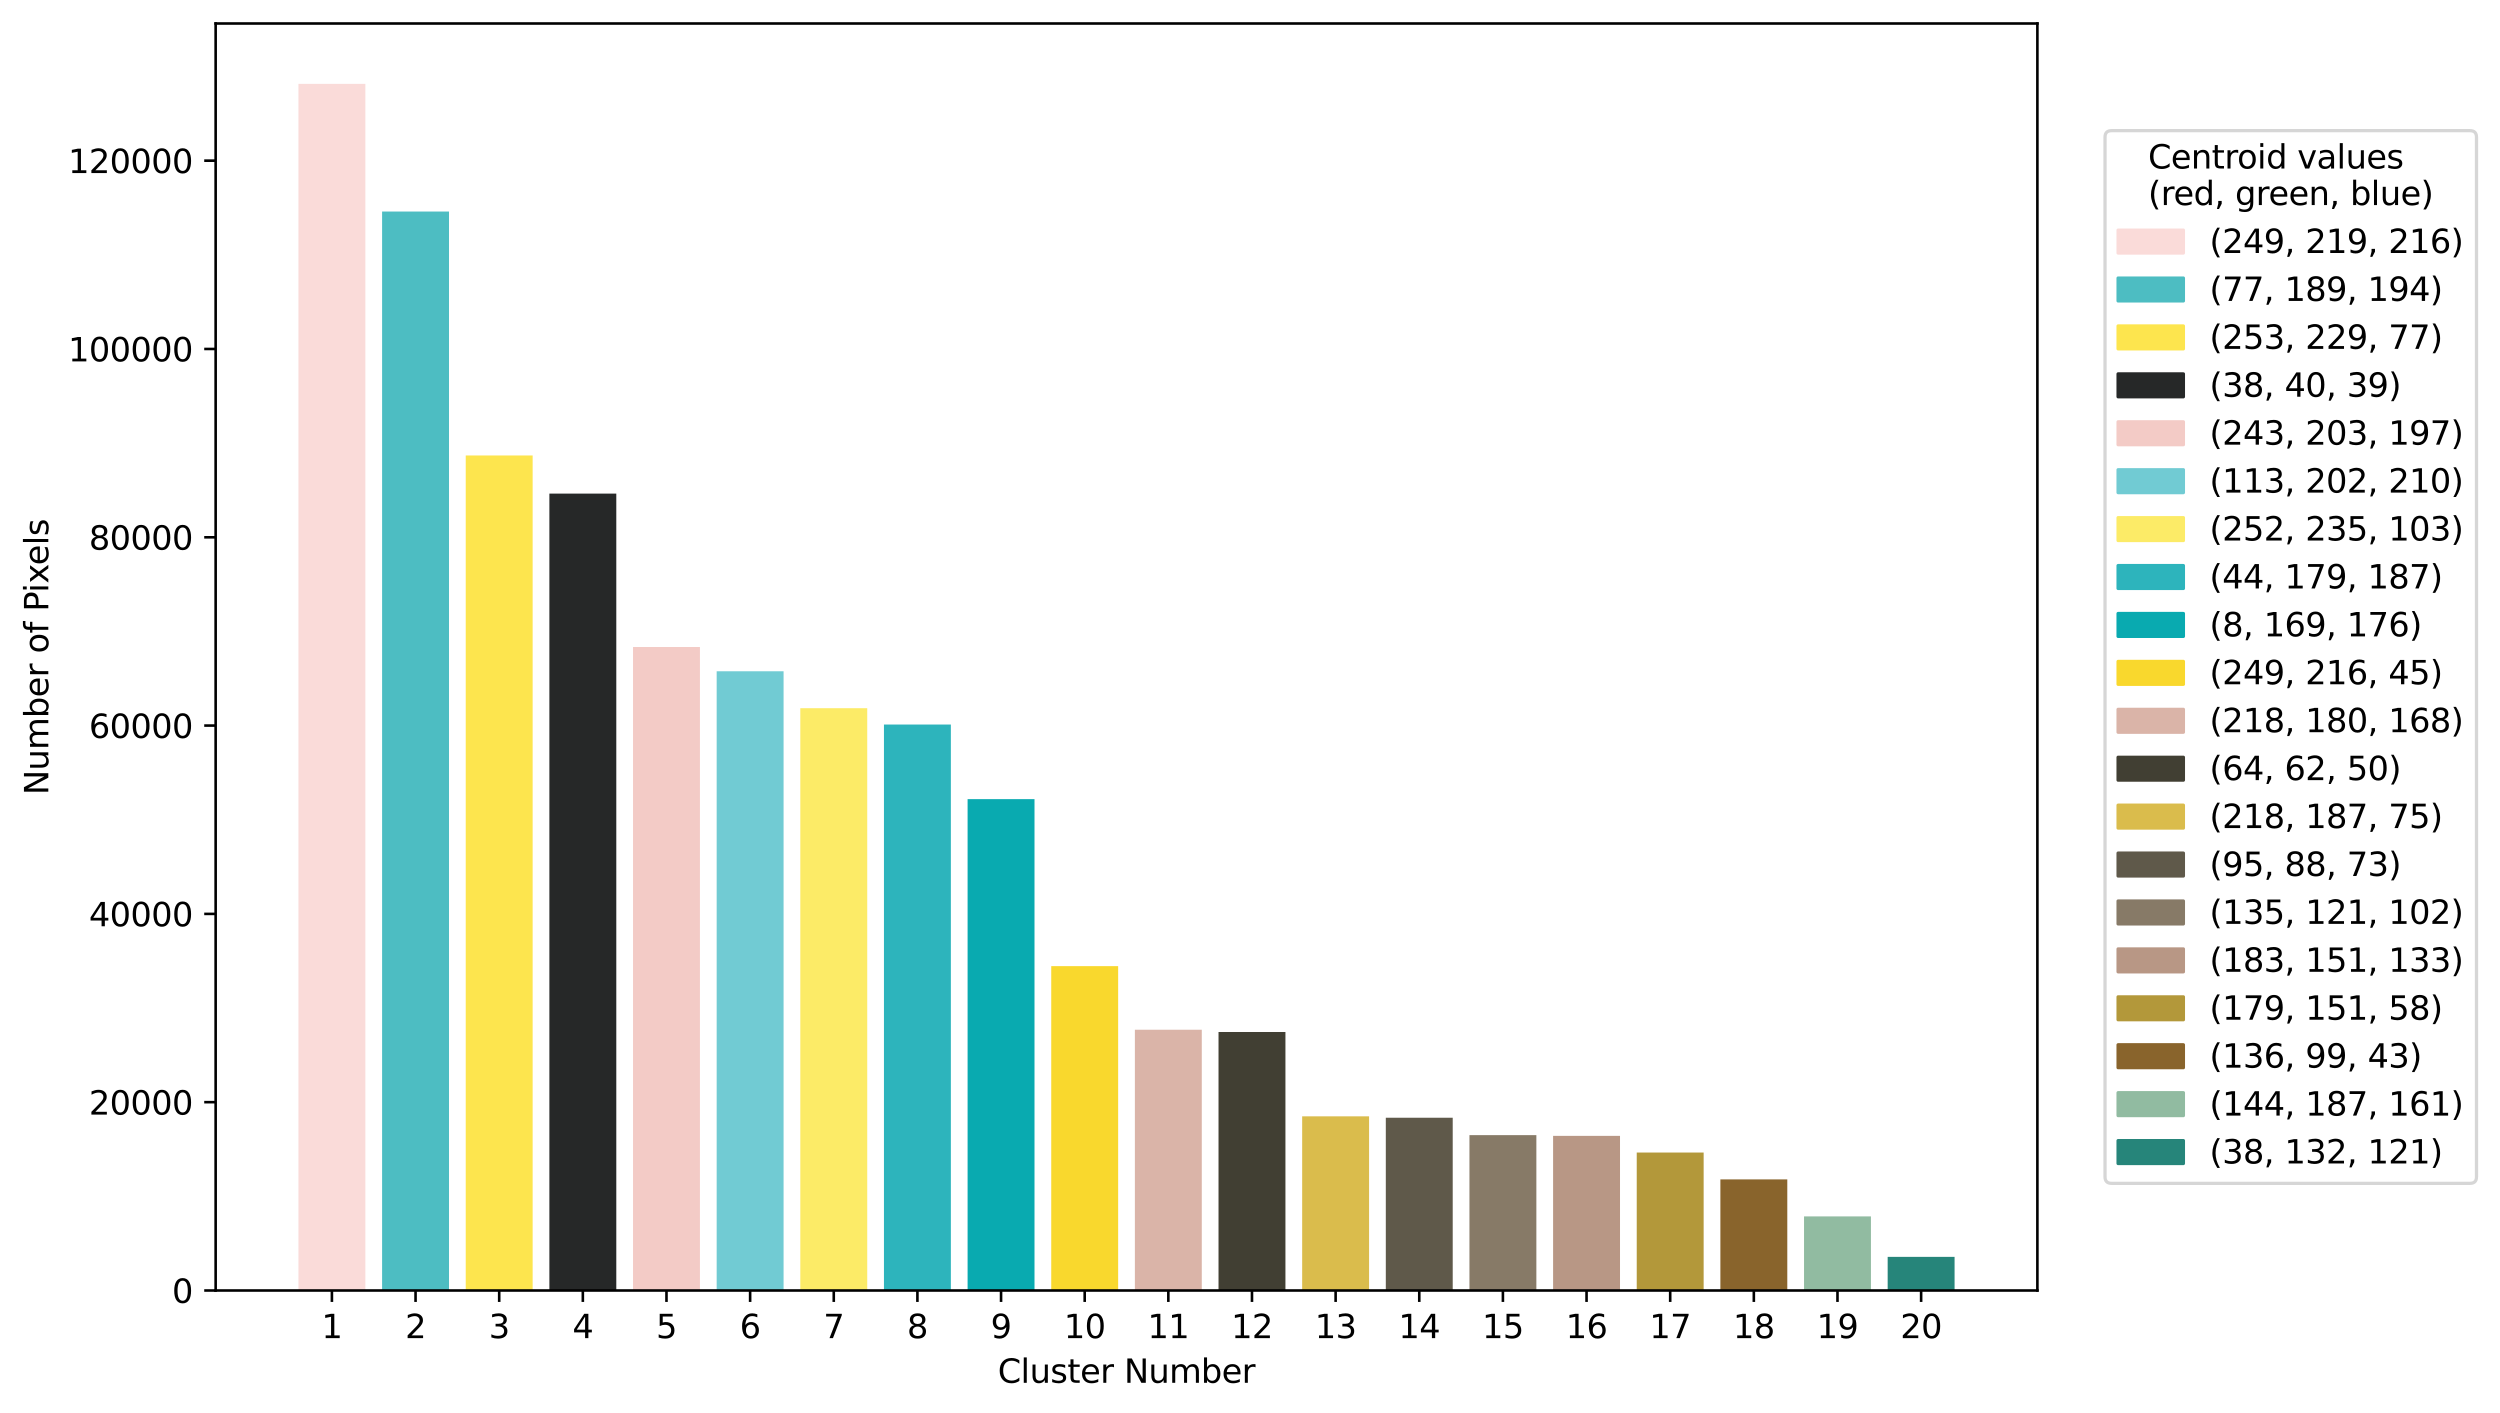 <?xml version="1.0" encoding="utf-8" standalone="no"?>
<!DOCTYPE svg PUBLIC "-//W3C//DTD SVG 1.1//EN"
  "http://www.w3.org/Graphics/SVG/1.1/DTD/svg11.dtd">
<svg xmlns:xlink="http://www.w3.org/1999/xlink" width="765.753pt" height="432.836pt" viewBox="0 0 765.753 432.836" xmlns="http://www.w3.org/2000/svg" version="1.1">
 <defs>
  <style type="text/css">*{stroke-linejoin: round; stroke-linecap: butt}</style>
 </defs>
 <g id="figure_1">
  <g id="patch_1">
   <path d="M 0 432.836 
L 765.753 432.836 
L 765.753 0 
L 0 0 
z
" style="fill: #ffffff"/>
  </g>
  <g id="axes_1">
   <g id="patch_2">
    <path d="M 66.053 395.28 
L 624.053 395.28 
L 624.053 7.2 
L 66.053 7.2 
z
" style="fill: #ffffff"/>
   </g>
   <g id="patch_3">
    <path d="M 91.417 395.28 
L 111.913 395.28 
L 111.913 25.68 
L 91.417 25.68 
z
" clip-path="url(#pa9522d115d)" style="fill: #fadbd9"/>
   </g>
   <g id="patch_4">
    <path d="M 117.037 395.28 
L 137.532 395.28 
L 137.532 64.803 
L 117.037 64.803 
z
" clip-path="url(#pa9522d115d)" style="fill: #4dbdc2"/>
   </g>
   <g id="patch_5">
    <path d="M 142.656 395.28 
L 163.152 395.28 
L 163.152 139.504 
L 142.656 139.504 
z
" clip-path="url(#pa9522d115d)" style="fill: #fde54e"/>
   </g>
   <g id="patch_6">
    <path d="M 168.276 395.28 
L 188.772 395.28 
L 188.772 151.199 
L 168.276 151.199 
z
" clip-path="url(#pa9522d115d)" style="fill: #262828"/>
   </g>
   <g id="patch_7">
    <path d="M 193.896 395.28 
L 214.392 395.28 
L 214.392 198.18 
L 193.896 198.18 
z
" clip-path="url(#pa9522d115d)" style="fill: #f3cbc6"/>
   </g>
   <g id="patch_8">
    <path d="M 219.516 395.28 
L 240.012 395.28 
L 240.012 205.618 
L 219.516 205.618 
z
" clip-path="url(#pa9522d115d)" style="fill: #71cbd3"/>
   </g>
   <g id="patch_9">
    <path d="M 245.136 395.28 
L 265.632 395.28 
L 265.632 216.917 
L 245.136 216.917 
z
" clip-path="url(#pa9522d115d)" style="fill: #fceb67"/>
   </g>
   <g id="patch_10">
    <path d="M 270.756 395.28 
L 291.251 395.28 
L 291.251 221.935 
L 270.756 221.935 
z
" clip-path="url(#pa9522d115d)" style="fill: #2db4bc"/>
   </g>
   <g id="patch_11">
    <path d="M 296.375 395.28 
L 316.871 395.28 
L 316.871 244.775 
L 296.375 244.775 
z
" clip-path="url(#pa9522d115d)" style="fill: #09aab0"/>
   </g>
   <g id="patch_12">
    <path d="M 321.995 395.28 
L 342.491 395.28 
L 342.491 295.927 
L 321.995 295.927 
z
" clip-path="url(#pa9522d115d)" style="fill: #f9d82d"/>
   </g>
   <g id="patch_13">
    <path d="M 347.615 395.28 
L 368.111 395.28 
L 368.111 315.408 
L 347.615 315.408 
z
" clip-path="url(#pa9522d115d)" style="fill: #dab4a8"/>
   </g>
   <g id="patch_14">
    <path d="M 373.235 395.28 
L 393.731 395.28 
L 393.731 316.111 
L 373.235 316.111 
z
" clip-path="url(#pa9522d115d)" style="fill: #413f33"/>
   </g>
   <g id="patch_15">
    <path d="M 398.855 395.28 
L 419.351 395.28 
L 419.351 341.925 
L 398.855 341.925 
z
" clip-path="url(#pa9522d115d)" style="fill: #dabc4c"/>
   </g>
   <g id="patch_16">
    <path d="M 424.475 395.28 
L 444.97 395.28 
L 444.97 342.355 
L 424.475 342.355 
z
" clip-path="url(#pa9522d115d)" style="fill: #5f594a"/>
   </g>
   <g id="patch_17">
    <path d="M 450.094 395.28 
L 470.59 395.28 
L 470.59 347.699 
L 450.094 347.699 
z
" clip-path="url(#pa9522d115d)" style="fill: #877a67"/>
   </g>
   <g id="patch_18">
    <path d="M 475.714 395.28 
L 496.21 395.28 
L 496.21 347.926 
L 475.714 347.926 
z
" clip-path="url(#pa9522d115d)" style="fill: #b89785"/>
   </g>
   <g id="patch_19">
    <path d="M 501.334 395.28 
L 521.83 395.28 
L 521.83 353.031 
L 501.334 353.031 
z
" clip-path="url(#pa9522d115d)" style="fill: #b3983a"/>
   </g>
   <g id="patch_20">
    <path d="M 526.954 395.28 
L 547.45 395.28 
L 547.45 361.247 
L 526.954 361.247 
z
" clip-path="url(#pa9522d115d)" style="fill: #89642c"/>
   </g>
   <g id="patch_21">
    <path d="M 552.574 395.28 
L 573.07 395.28 
L 573.07 372.59 
L 552.574 372.59 
z
" clip-path="url(#pa9522d115d)" style="fill: #91bba1"/>
   </g>
   <g id="patch_22">
    <path d="M 578.194 395.28 
L 598.689 395.28 
L 598.689 384.973 
L 578.194 384.973 
z
" clip-path="url(#pa9522d115d)" style="fill: #26857a"/>
   </g>
   <g id="matplotlib.axis_1">
    <g id="xtick_1">
     <g id="line2d_1">
      <defs>
       <path id="m5986a229f9" d="M 0 0 
L 0 3.5 
" style="stroke: #000000; stroke-width: 0.8"/>
      </defs>
      <g>
       <use xlink:href="#m5986a229f9" x="101.665" y="395.28" style="stroke: #000000; stroke-width: 0.8"/>
      </g>
     </g>
     <g id="text_1">
      <!-- 1 -->
      <g transform="translate(98.483 409.878) scale(0.1 -0.1)">
       <defs>
        <path id="DejaVuSans-31" d="M 794 531 
L 1825 531 
L 1825 4091 
L 703 3866 
L 703 4441 
L 1819 4666 
L 2450 4666 
L 2450 531 
L 3481 531 
L 3481 0 
L 794 0 
L 794 531 
z
" transform="scale(0.016)"/>
       </defs>
       <use xlink:href="#DejaVuSans-31"/>
      </g>
     </g>
    </g>
    <g id="xtick_2">
     <g id="line2d_2">
      <g>
       <use xlink:href="#m5986a229f9" x="127.285" y="395.28" style="stroke: #000000; stroke-width: 0.8"/>
      </g>
     </g>
     <g id="text_2">
      <!-- 2 -->
      <g transform="translate(124.103 409.878) scale(0.1 -0.1)">
       <defs>
        <path id="DejaVuSans-32" d="M 1228 531 
L 3431 531 
L 3431 0 
L 469 0 
L 469 531 
Q 828 903 1448 1529 
Q 2069 2156 2228 2338 
Q 2531 2678 2651 2914 
Q 2772 3150 2772 3378 
Q 2772 3750 2511 3984 
Q 2250 4219 1831 4219 
Q 1534 4219 1204 4116 
Q 875 4013 500 3803 
L 500 4441 
Q 881 4594 1212 4672 
Q 1544 4750 1819 4750 
Q 2544 4750 2975 4387 
Q 3406 4025 3406 3419 
Q 3406 3131 3298 2873 
Q 3191 2616 2906 2266 
Q 2828 2175 2409 1742 
Q 1991 1309 1228 531 
z
" transform="scale(0.016)"/>
       </defs>
       <use xlink:href="#DejaVuSans-32"/>
      </g>
     </g>
    </g>
    <g id="xtick_3">
     <g id="line2d_3">
      <g>
       <use xlink:href="#m5986a229f9" x="152.904" y="395.28" style="stroke: #000000; stroke-width: 0.8"/>
      </g>
     </g>
     <g id="text_3">
      <!-- 3 -->
      <g transform="translate(149.723 409.878) scale(0.1 -0.1)">
       <defs>
        <path id="DejaVuSans-33" d="M 2597 2516 
Q 3050 2419 3304 2112 
Q 3559 1806 3559 1356 
Q 3559 666 3084 287 
Q 2609 -91 1734 -91 
Q 1441 -91 1130 -33 
Q 819 25 488 141 
L 488 750 
Q 750 597 1062 519 
Q 1375 441 1716 441 
Q 2309 441 2620 675 
Q 2931 909 2931 1356 
Q 2931 1769 2642 2001 
Q 2353 2234 1838 2234 
L 1294 2234 
L 1294 2753 
L 1863 2753 
Q 2328 2753 2575 2939 
Q 2822 3125 2822 3475 
Q 2822 3834 2567 4026 
Q 2313 4219 1838 4219 
Q 1578 4219 1281 4162 
Q 984 4106 628 3988 
L 628 4550 
Q 988 4650 1302 4700 
Q 1616 4750 1894 4750 
Q 2613 4750 3031 4423 
Q 3450 4097 3450 3541 
Q 3450 3153 3228 2886 
Q 3006 2619 2597 2516 
z
" transform="scale(0.016)"/>
       </defs>
       <use xlink:href="#DejaVuSans-33"/>
      </g>
     </g>
    </g>
    <g id="xtick_4">
     <g id="line2d_4">
      <g>
       <use xlink:href="#m5986a229f9" x="178.524" y="395.28" style="stroke: #000000; stroke-width: 0.8"/>
      </g>
     </g>
     <g id="text_4">
      <!-- 4 -->
      <g transform="translate(175.343 409.878) scale(0.1 -0.1)">
       <defs>
        <path id="DejaVuSans-34" d="M 2419 4116 
L 825 1625 
L 2419 1625 
L 2419 4116 
z
M 2253 4666 
L 3047 4666 
L 3047 1625 
L 3713 1625 
L 3713 1100 
L 3047 1100 
L 3047 0 
L 2419 0 
L 2419 1100 
L 313 1100 
L 313 1709 
L 2253 4666 
z
" transform="scale(0.016)"/>
       </defs>
       <use xlink:href="#DejaVuSans-34"/>
      </g>
     </g>
    </g>
    <g id="xtick_5">
     <g id="line2d_5">
      <g>
       <use xlink:href="#m5986a229f9" x="204.144" y="395.28" style="stroke: #000000; stroke-width: 0.8"/>
      </g>
     </g>
     <g id="text_5">
      <!-- 5 -->
      <g transform="translate(200.963 409.878) scale(0.1 -0.1)">
       <defs>
        <path id="DejaVuSans-35" d="M 691 4666 
L 3169 4666 
L 3169 4134 
L 1269 4134 
L 1269 2991 
Q 1406 3038 1543 3061 
Q 1681 3084 1819 3084 
Q 2600 3084 3056 2656 
Q 3513 2228 3513 1497 
Q 3513 744 3044 326 
Q 2575 -91 1722 -91 
Q 1428 -91 1123 -41 
Q 819 9 494 109 
L 494 744 
Q 775 591 1075 516 
Q 1375 441 1709 441 
Q 2250 441 2565 725 
Q 2881 1009 2881 1497 
Q 2881 1984 2565 2268 
Q 2250 2553 1709 2553 
Q 1456 2553 1204 2497 
Q 953 2441 691 2322 
L 691 4666 
z
" transform="scale(0.016)"/>
       </defs>
       <use xlink:href="#DejaVuSans-35"/>
      </g>
     </g>
    </g>
    <g id="xtick_6">
     <g id="line2d_6">
      <g>
       <use xlink:href="#m5986a229f9" x="229.764" y="395.28" style="stroke: #000000; stroke-width: 0.8"/>
      </g>
     </g>
     <g id="text_6">
      <!-- 6 -->
      <g transform="translate(226.583 409.878) scale(0.1 -0.1)">
       <defs>
        <path id="DejaVuSans-36" d="M 2113 2584 
Q 1688 2584 1439 2293 
Q 1191 2003 1191 1497 
Q 1191 994 1439 701 
Q 1688 409 2113 409 
Q 2538 409 2786 701 
Q 3034 994 3034 1497 
Q 3034 2003 2786 2293 
Q 2538 2584 2113 2584 
z
M 3366 4563 
L 3366 3988 
Q 3128 4100 2886 4159 
Q 2644 4219 2406 4219 
Q 1781 4219 1451 3797 
Q 1122 3375 1075 2522 
Q 1259 2794 1537 2939 
Q 1816 3084 2150 3084 
Q 2853 3084 3261 2657 
Q 3669 2231 3669 1497 
Q 3669 778 3244 343 
Q 2819 -91 2113 -91 
Q 1303 -91 875 529 
Q 447 1150 447 2328 
Q 447 3434 972 4092 
Q 1497 4750 2381 4750 
Q 2619 4750 2861 4703 
Q 3103 4656 3366 4563 
z
" transform="scale(0.016)"/>
       </defs>
       <use xlink:href="#DejaVuSans-36"/>
      </g>
     </g>
    </g>
    <g id="xtick_7">
     <g id="line2d_7">
      <g>
       <use xlink:href="#m5986a229f9" x="255.384" y="395.28" style="stroke: #000000; stroke-width: 0.8"/>
      </g>
     </g>
     <g id="text_7">
      <!-- 7 -->
      <g transform="translate(252.202 409.878) scale(0.1 -0.1)">
       <defs>
        <path id="DejaVuSans-37" d="M 525 4666 
L 3525 4666 
L 3525 4397 
L 1831 0 
L 1172 0 
L 2766 4134 
L 525 4134 
L 525 4666 
z
" transform="scale(0.016)"/>
       </defs>
       <use xlink:href="#DejaVuSans-37"/>
      </g>
     </g>
    </g>
    <g id="xtick_8">
     <g id="line2d_8">
      <g>
       <use xlink:href="#m5986a229f9" x="281.004" y="395.28" style="stroke: #000000; stroke-width: 0.8"/>
      </g>
     </g>
     <g id="text_8">
      <!-- 8 -->
      <g transform="translate(277.822 409.878) scale(0.1 -0.1)">
       <defs>
        <path id="DejaVuSans-38" d="M 2034 2216 
Q 1584 2216 1326 1975 
Q 1069 1734 1069 1313 
Q 1069 891 1326 650 
Q 1584 409 2034 409 
Q 2484 409 2743 651 
Q 3003 894 3003 1313 
Q 3003 1734 2745 1975 
Q 2488 2216 2034 2216 
z
M 1403 2484 
Q 997 2584 770 2862 
Q 544 3141 544 3541 
Q 544 4100 942 4425 
Q 1341 4750 2034 4750 
Q 2731 4750 3128 4425 
Q 3525 4100 3525 3541 
Q 3525 3141 3298 2862 
Q 3072 2584 2669 2484 
Q 3125 2378 3379 2068 
Q 3634 1759 3634 1313 
Q 3634 634 3220 271 
Q 2806 -91 2034 -91 
Q 1263 -91 848 271 
Q 434 634 434 1313 
Q 434 1759 690 2068 
Q 947 2378 1403 2484 
z
M 1172 3481 
Q 1172 3119 1398 2916 
Q 1625 2713 2034 2713 
Q 2441 2713 2670 2916 
Q 2900 3119 2900 3481 
Q 2900 3844 2670 4047 
Q 2441 4250 2034 4250 
Q 1625 4250 1398 4047 
Q 1172 3844 1172 3481 
z
" transform="scale(0.016)"/>
       </defs>
       <use xlink:href="#DejaVuSans-38"/>
      </g>
     </g>
    </g>
    <g id="xtick_9">
     <g id="line2d_9">
      <g>
       <use xlink:href="#m5986a229f9" x="306.623" y="395.28" style="stroke: #000000; stroke-width: 0.8"/>
      </g>
     </g>
     <g id="text_9">
      <!-- 9 -->
      <g transform="translate(303.442 409.878) scale(0.1 -0.1)">
       <defs>
        <path id="DejaVuSans-39" d="M 703 97 
L 703 672 
Q 941 559 1184 500 
Q 1428 441 1663 441 
Q 2288 441 2617 861 
Q 2947 1281 2994 2138 
Q 2813 1869 2534 1725 
Q 2256 1581 1919 1581 
Q 1219 1581 811 2004 
Q 403 2428 403 3163 
Q 403 3881 828 4315 
Q 1253 4750 1959 4750 
Q 2769 4750 3195 4129 
Q 3622 3509 3622 2328 
Q 3622 1225 3098 567 
Q 2575 -91 1691 -91 
Q 1453 -91 1209 -44 
Q 966 3 703 97 
z
M 1959 2075 
Q 2384 2075 2632 2365 
Q 2881 2656 2881 3163 
Q 2881 3666 2632 3958 
Q 2384 4250 1959 4250 
Q 1534 4250 1286 3958 
Q 1038 3666 1038 3163 
Q 1038 2656 1286 2365 
Q 1534 2075 1959 2075 
z
" transform="scale(0.016)"/>
       </defs>
       <use xlink:href="#DejaVuSans-39"/>
      </g>
     </g>
    </g>
    <g id="xtick_10">
     <g id="line2d_10">
      <g>
       <use xlink:href="#m5986a229f9" x="332.243" y="395.28" style="stroke: #000000; stroke-width: 0.8"/>
      </g>
     </g>
     <g id="text_10">
      <!-- 10 -->
      <g transform="translate(325.881 409.878) scale(0.1 -0.1)">
       <defs>
        <path id="DejaVuSans-30" d="M 2034 4250 
Q 1547 4250 1301 3770 
Q 1056 3291 1056 2328 
Q 1056 1369 1301 889 
Q 1547 409 2034 409 
Q 2525 409 2770 889 
Q 3016 1369 3016 2328 
Q 3016 3291 2770 3770 
Q 2525 4250 2034 4250 
z
M 2034 4750 
Q 2819 4750 3233 4129 
Q 3647 3509 3647 2328 
Q 3647 1150 3233 529 
Q 2819 -91 2034 -91 
Q 1250 -91 836 529 
Q 422 1150 422 2328 
Q 422 3509 836 4129 
Q 1250 4750 2034 4750 
z
" transform="scale(0.016)"/>
       </defs>
       <use xlink:href="#DejaVuSans-31"/>
       <use xlink:href="#DejaVuSans-30" x="63.623"/>
      </g>
     </g>
    </g>
    <g id="xtick_11">
     <g id="line2d_11">
      <g>
       <use xlink:href="#m5986a229f9" x="357.863" y="395.28" style="stroke: #000000; stroke-width: 0.8"/>
      </g>
     </g>
     <g id="text_11">
      <!-- 11 -->
      <g transform="translate(351.501 409.878) scale(0.1 -0.1)">
       <use xlink:href="#DejaVuSans-31"/>
       <use xlink:href="#DejaVuSans-31" x="63.623"/>
      </g>
     </g>
    </g>
    <g id="xtick_12">
     <g id="line2d_12">
      <g>
       <use xlink:href="#m5986a229f9" x="383.483" y="395.28" style="stroke: #000000; stroke-width: 0.8"/>
      </g>
     </g>
     <g id="text_12">
      <!-- 12 -->
      <g transform="translate(377.12 409.878) scale(0.1 -0.1)">
       <use xlink:href="#DejaVuSans-31"/>
       <use xlink:href="#DejaVuSans-32" x="63.623"/>
      </g>
     </g>
    </g>
    <g id="xtick_13">
     <g id="line2d_13">
      <g>
       <use xlink:href="#m5986a229f9" x="409.103" y="395.28" style="stroke: #000000; stroke-width: 0.8"/>
      </g>
     </g>
     <g id="text_13">
      <!-- 13 -->
      <g transform="translate(402.74 409.878) scale(0.1 -0.1)">
       <use xlink:href="#DejaVuSans-31"/>
       <use xlink:href="#DejaVuSans-33" x="63.623"/>
      </g>
     </g>
    </g>
    <g id="xtick_14">
     <g id="line2d_14">
      <g>
       <use xlink:href="#m5986a229f9" x="434.723" y="395.28" style="stroke: #000000; stroke-width: 0.8"/>
      </g>
     </g>
     <g id="text_14">
      <!-- 14 -->
      <g transform="translate(428.36 409.878) scale(0.1 -0.1)">
       <use xlink:href="#DejaVuSans-31"/>
       <use xlink:href="#DejaVuSans-34" x="63.623"/>
      </g>
     </g>
    </g>
    <g id="xtick_15">
     <g id="line2d_15">
      <g>
       <use xlink:href="#m5986a229f9" x="460.342" y="395.28" style="stroke: #000000; stroke-width: 0.8"/>
      </g>
     </g>
     <g id="text_15">
      <!-- 15 -->
      <g transform="translate(453.98 409.878) scale(0.1 -0.1)">
       <use xlink:href="#DejaVuSans-31"/>
       <use xlink:href="#DejaVuSans-35" x="63.623"/>
      </g>
     </g>
    </g>
    <g id="xtick_16">
     <g id="line2d_16">
      <g>
       <use xlink:href="#m5986a229f9" x="485.962" y="395.28" style="stroke: #000000; stroke-width: 0.8"/>
      </g>
     </g>
     <g id="text_16">
      <!-- 16 -->
      <g transform="translate(479.6 409.878) scale(0.1 -0.1)">
       <use xlink:href="#DejaVuSans-31"/>
       <use xlink:href="#DejaVuSans-36" x="63.623"/>
      </g>
     </g>
    </g>
    <g id="xtick_17">
     <g id="line2d_17">
      <g>
       <use xlink:href="#m5986a229f9" x="511.582" y="395.28" style="stroke: #000000; stroke-width: 0.8"/>
      </g>
     </g>
     <g id="text_17">
      <!-- 17 -->
      <g transform="translate(505.22 409.878) scale(0.1 -0.1)">
       <use xlink:href="#DejaVuSans-31"/>
       <use xlink:href="#DejaVuSans-37" x="63.623"/>
      </g>
     </g>
    </g>
    <g id="xtick_18">
     <g id="line2d_18">
      <g>
       <use xlink:href="#m5986a229f9" x="537.202" y="395.28" style="stroke: #000000; stroke-width: 0.8"/>
      </g>
     </g>
     <g id="text_18">
      <!-- 18 -->
      <g transform="translate(530.839 409.878) scale(0.1 -0.1)">
       <use xlink:href="#DejaVuSans-31"/>
       <use xlink:href="#DejaVuSans-38" x="63.623"/>
      </g>
     </g>
    </g>
    <g id="xtick_19">
     <g id="line2d_19">
      <g>
       <use xlink:href="#m5986a229f9" x="562.822" y="395.28" style="stroke: #000000; stroke-width: 0.8"/>
      </g>
     </g>
     <g id="text_19">
      <!-- 19 -->
      <g transform="translate(556.459 409.878) scale(0.1 -0.1)">
       <use xlink:href="#DejaVuSans-31"/>
       <use xlink:href="#DejaVuSans-39" x="63.623"/>
      </g>
     </g>
    </g>
    <g id="xtick_20">
     <g id="line2d_20">
      <g>
       <use xlink:href="#m5986a229f9" x="588.442" y="395.28" style="stroke: #000000; stroke-width: 0.8"/>
      </g>
     </g>
     <g id="text_20">
      <!-- 20 -->
      <g transform="translate(582.079 409.878) scale(0.1 -0.1)">
       <use xlink:href="#DejaVuSans-32"/>
       <use xlink:href="#DejaVuSans-30" x="63.623"/>
      </g>
     </g>
    </g>
    <g id="text_21">
     <!-- Cluster Number -->
     <g transform="translate(305.632 423.557) scale(0.1 -0.1)">
      <defs>
       <path id="DejaVuSans-43" d="M 4122 4306 
L 4122 3641 
Q 3803 3938 3442 4084 
Q 3081 4231 2675 4231 
Q 1875 4231 1450 3742 
Q 1025 3253 1025 2328 
Q 1025 1406 1450 917 
Q 1875 428 2675 428 
Q 3081 428 3442 575 
Q 3803 722 4122 1019 
L 4122 359 
Q 3791 134 3420 21 
Q 3050 -91 2638 -91 
Q 1578 -91 968 557 
Q 359 1206 359 2328 
Q 359 3453 968 4101 
Q 1578 4750 2638 4750 
Q 3056 4750 3426 4639 
Q 3797 4528 4122 4306 
z
" transform="scale(0.016)"/>
       <path id="DejaVuSans-6c" d="M 603 4863 
L 1178 4863 
L 1178 0 
L 603 0 
L 603 4863 
z
" transform="scale(0.016)"/>
       <path id="DejaVuSans-75" d="M 544 1381 
L 544 3500 
L 1119 3500 
L 1119 1403 
Q 1119 906 1312 657 
Q 1506 409 1894 409 
Q 2359 409 2629 706 
Q 2900 1003 2900 1516 
L 2900 3500 
L 3475 3500 
L 3475 0 
L 2900 0 
L 2900 538 
Q 2691 219 2414 64 
Q 2138 -91 1772 -91 
Q 1169 -91 856 284 
Q 544 659 544 1381 
z
M 1991 3584 
L 1991 3584 
z
" transform="scale(0.016)"/>
       <path id="DejaVuSans-73" d="M 2834 3397 
L 2834 2853 
Q 2591 2978 2328 3040 
Q 2066 3103 1784 3103 
Q 1356 3103 1142 2972 
Q 928 2841 928 2578 
Q 928 2378 1081 2264 
Q 1234 2150 1697 2047 
L 1894 2003 
Q 2506 1872 2764 1633 
Q 3022 1394 3022 966 
Q 3022 478 2636 193 
Q 2250 -91 1575 -91 
Q 1294 -91 989 -36 
Q 684 19 347 128 
L 347 722 
Q 666 556 975 473 
Q 1284 391 1588 391 
Q 1994 391 2212 530 
Q 2431 669 2431 922 
Q 2431 1156 2273 1281 
Q 2116 1406 1581 1522 
L 1381 1569 
Q 847 1681 609 1914 
Q 372 2147 372 2553 
Q 372 3047 722 3315 
Q 1072 3584 1716 3584 
Q 2034 3584 2315 3537 
Q 2597 3491 2834 3397 
z
" transform="scale(0.016)"/>
       <path id="DejaVuSans-74" d="M 1172 4494 
L 1172 3500 
L 2356 3500 
L 2356 3053 
L 1172 3053 
L 1172 1153 
Q 1172 725 1289 603 
Q 1406 481 1766 481 
L 2356 481 
L 2356 0 
L 1766 0 
Q 1100 0 847 248 
Q 594 497 594 1153 
L 594 3053 
L 172 3053 
L 172 3500 
L 594 3500 
L 594 4494 
L 1172 4494 
z
" transform="scale(0.016)"/>
       <path id="DejaVuSans-65" d="M 3597 1894 
L 3597 1613 
L 953 1613 
Q 991 1019 1311 708 
Q 1631 397 2203 397 
Q 2534 397 2845 478 
Q 3156 559 3463 722 
L 3463 178 
Q 3153 47 2828 -22 
Q 2503 -91 2169 -91 
Q 1331 -91 842 396 
Q 353 884 353 1716 
Q 353 2575 817 3079 
Q 1281 3584 2069 3584 
Q 2775 3584 3186 3129 
Q 3597 2675 3597 1894 
z
M 3022 2063 
Q 3016 2534 2758 2815 
Q 2500 3097 2075 3097 
Q 1594 3097 1305 2825 
Q 1016 2553 972 2059 
L 3022 2063 
z
" transform="scale(0.016)"/>
       <path id="DejaVuSans-72" d="M 2631 2963 
Q 2534 3019 2420 3045 
Q 2306 3072 2169 3072 
Q 1681 3072 1420 2755 
Q 1159 2438 1159 1844 
L 1159 0 
L 581 0 
L 581 3500 
L 1159 3500 
L 1159 2956 
Q 1341 3275 1631 3429 
Q 1922 3584 2338 3584 
Q 2397 3584 2469 3576 
Q 2541 3569 2628 3553 
L 2631 2963 
z
" transform="scale(0.016)"/>
       <path id="DejaVuSans-20" transform="scale(0.016)"/>
       <path id="DejaVuSans-4e" d="M 628 4666 
L 1478 4666 
L 3547 763 
L 3547 4666 
L 4159 4666 
L 4159 0 
L 3309 0 
L 1241 3903 
L 1241 0 
L 628 0 
L 628 4666 
z
" transform="scale(0.016)"/>
       <path id="DejaVuSans-6d" d="M 3328 2828 
Q 3544 3216 3844 3400 
Q 4144 3584 4550 3584 
Q 5097 3584 5394 3201 
Q 5691 2819 5691 2113 
L 5691 0 
L 5113 0 
L 5113 2094 
Q 5113 2597 4934 2840 
Q 4756 3084 4391 3084 
Q 3944 3084 3684 2787 
Q 3425 2491 3425 1978 
L 3425 0 
L 2847 0 
L 2847 2094 
Q 2847 2600 2669 2842 
Q 2491 3084 2119 3084 
Q 1678 3084 1418 2786 
Q 1159 2488 1159 1978 
L 1159 0 
L 581 0 
L 581 3500 
L 1159 3500 
L 1159 2956 
Q 1356 3278 1631 3431 
Q 1906 3584 2284 3584 
Q 2666 3584 2933 3390 
Q 3200 3197 3328 2828 
z
" transform="scale(0.016)"/>
       <path id="DejaVuSans-62" d="M 3116 1747 
Q 3116 2381 2855 2742 
Q 2594 3103 2138 3103 
Q 1681 3103 1420 2742 
Q 1159 2381 1159 1747 
Q 1159 1113 1420 752 
Q 1681 391 2138 391 
Q 2594 391 2855 752 
Q 3116 1113 3116 1747 
z
M 1159 2969 
Q 1341 3281 1617 3432 
Q 1894 3584 2278 3584 
Q 2916 3584 3314 3078 
Q 3713 2572 3713 1747 
Q 3713 922 3314 415 
Q 2916 -91 2278 -91 
Q 1894 -91 1617 61 
Q 1341 213 1159 525 
L 1159 0 
L 581 0 
L 581 4863 
L 1159 4863 
L 1159 2969 
z
" transform="scale(0.016)"/>
      </defs>
      <use xlink:href="#DejaVuSans-43"/>
      <use xlink:href="#DejaVuSans-6c" x="69.824"/>
      <use xlink:href="#DejaVuSans-75" x="97.607"/>
      <use xlink:href="#DejaVuSans-73" x="160.986"/>
      <use xlink:href="#DejaVuSans-74" x="213.086"/>
      <use xlink:href="#DejaVuSans-65" x="252.295"/>
      <use xlink:href="#DejaVuSans-72" x="313.818"/>
      <use xlink:href="#DejaVuSans-20" x="354.932"/>
      <use xlink:href="#DejaVuSans-4e" x="386.719"/>
      <use xlink:href="#DejaVuSans-75" x="461.523"/>
      <use xlink:href="#DejaVuSans-6d" x="524.902"/>
      <use xlink:href="#DejaVuSans-62" x="622.314"/>
      <use xlink:href="#DejaVuSans-65" x="685.791"/>
      <use xlink:href="#DejaVuSans-72" x="747.314"/>
     </g>
    </g>
   </g>
   <g id="matplotlib.axis_2">
    <g id="ytick_1">
     <g id="line2d_21">
      <defs>
       <path id="m945e1ac795" d="M 0 0 
L -3.5 0 
" style="stroke: #000000; stroke-width: 0.8"/>
      </defs>
      <g>
       <use xlink:href="#m945e1ac795" x="66.053" y="395.28" style="stroke: #000000; stroke-width: 0.8"/>
      </g>
     </g>
     <g id="text_22">
      <!-- 0 -->
      <g transform="translate(52.691 399.079) scale(0.1 -0.1)">
       <use xlink:href="#DejaVuSans-30"/>
      </g>
     </g>
    </g>
    <g id="ytick_2">
     <g id="line2d_22">
      <g>
       <use xlink:href="#m945e1ac795" x="66.053" y="337.602" style="stroke: #000000; stroke-width: 0.8"/>
      </g>
     </g>
     <g id="text_23">
      <!-- 20000 -->
      <g transform="translate(27.241 341.401) scale(0.1 -0.1)">
       <use xlink:href="#DejaVuSans-32"/>
       <use xlink:href="#DejaVuSans-30" x="63.623"/>
       <use xlink:href="#DejaVuSans-30" x="127.246"/>
       <use xlink:href="#DejaVuSans-30" x="190.869"/>
       <use xlink:href="#DejaVuSans-30" x="254.492"/>
      </g>
     </g>
    </g>
    <g id="ytick_3">
     <g id="line2d_23">
      <g>
       <use xlink:href="#m945e1ac795" x="66.053" y="279.924" style="stroke: #000000; stroke-width: 0.8"/>
      </g>
     </g>
     <g id="text_24">
      <!-- 40000 -->
      <g transform="translate(27.241 283.723) scale(0.1 -0.1)">
       <use xlink:href="#DejaVuSans-34"/>
       <use xlink:href="#DejaVuSans-30" x="63.623"/>
       <use xlink:href="#DejaVuSans-30" x="127.246"/>
       <use xlink:href="#DejaVuSans-30" x="190.869"/>
       <use xlink:href="#DejaVuSans-30" x="254.492"/>
      </g>
     </g>
    </g>
    <g id="ytick_4">
     <g id="line2d_24">
      <g>
       <use xlink:href="#m945e1ac795" x="66.053" y="222.246" style="stroke: #000000; stroke-width: 0.8"/>
      </g>
     </g>
     <g id="text_25">
      <!-- 60000 -->
      <g transform="translate(27.241 226.046) scale(0.1 -0.1)">
       <use xlink:href="#DejaVuSans-36"/>
       <use xlink:href="#DejaVuSans-30" x="63.623"/>
       <use xlink:href="#DejaVuSans-30" x="127.246"/>
       <use xlink:href="#DejaVuSans-30" x="190.869"/>
       <use xlink:href="#DejaVuSans-30" x="254.492"/>
      </g>
     </g>
    </g>
    <g id="ytick_5">
     <g id="line2d_25">
      <g>
       <use xlink:href="#m945e1ac795" x="66.053" y="164.568" style="stroke: #000000; stroke-width: 0.8"/>
      </g>
     </g>
     <g id="text_26">
      <!-- 80000 -->
      <g transform="translate(27.241 168.368) scale(0.1 -0.1)">
       <use xlink:href="#DejaVuSans-38"/>
       <use xlink:href="#DejaVuSans-30" x="63.623"/>
       <use xlink:href="#DejaVuSans-30" x="127.246"/>
       <use xlink:href="#DejaVuSans-30" x="190.869"/>
       <use xlink:href="#DejaVuSans-30" x="254.492"/>
      </g>
     </g>
    </g>
    <g id="ytick_6">
     <g id="line2d_26">
      <g>
       <use xlink:href="#m945e1ac795" x="66.053" y="106.89" style="stroke: #000000; stroke-width: 0.8"/>
      </g>
     </g>
     <g id="text_27">
      <!-- 100000 -->
      <g transform="translate(20.878 110.69) scale(0.1 -0.1)">
       <use xlink:href="#DejaVuSans-31"/>
       <use xlink:href="#DejaVuSans-30" x="63.623"/>
       <use xlink:href="#DejaVuSans-30" x="127.246"/>
       <use xlink:href="#DejaVuSans-30" x="190.869"/>
       <use xlink:href="#DejaVuSans-30" x="254.492"/>
       <use xlink:href="#DejaVuSans-30" x="318.115"/>
      </g>
     </g>
    </g>
    <g id="ytick_7">
     <g id="line2d_27">
      <g>
       <use xlink:href="#m945e1ac795" x="66.053" y="49.213" style="stroke: #000000; stroke-width: 0.8"/>
      </g>
     </g>
     <g id="text_28">
      <!-- 120000 -->
      <g transform="translate(20.878 53.012) scale(0.1 -0.1)">
       <use xlink:href="#DejaVuSans-31"/>
       <use xlink:href="#DejaVuSans-32" x="63.623"/>
       <use xlink:href="#DejaVuSans-30" x="127.246"/>
       <use xlink:href="#DejaVuSans-30" x="190.869"/>
       <use xlink:href="#DejaVuSans-30" x="254.492"/>
       <use xlink:href="#DejaVuSans-30" x="318.115"/>
      </g>
     </g>
    </g>
    <g id="text_29">
     <!-- Number of Pixels -->
     <g transform="translate(14.798 243.488) rotate(-90) scale(0.1 -0.1)">
      <defs>
       <path id="DejaVuSans-6f" d="M 1959 3097 
Q 1497 3097 1228 2736 
Q 959 2375 959 1747 
Q 959 1119 1226 758 
Q 1494 397 1959 397 
Q 2419 397 2687 759 
Q 2956 1122 2956 1747 
Q 2956 2369 2687 2733 
Q 2419 3097 1959 3097 
z
M 1959 3584 
Q 2709 3584 3137 3096 
Q 3566 2609 3566 1747 
Q 3566 888 3137 398 
Q 2709 -91 1959 -91 
Q 1206 -91 779 398 
Q 353 888 353 1747 
Q 353 2609 779 3096 
Q 1206 3584 1959 3584 
z
" transform="scale(0.016)"/>
       <path id="DejaVuSans-66" d="M 2375 4863 
L 2375 4384 
L 1825 4384 
Q 1516 4384 1395 4259 
Q 1275 4134 1275 3809 
L 1275 3500 
L 2222 3500 
L 2222 3053 
L 1275 3053 
L 1275 0 
L 697 0 
L 697 3053 
L 147 3053 
L 147 3500 
L 697 3500 
L 697 3744 
Q 697 4328 969 4595 
Q 1241 4863 1831 4863 
L 2375 4863 
z
" transform="scale(0.016)"/>
       <path id="DejaVuSans-50" d="M 1259 4147 
L 1259 2394 
L 2053 2394 
Q 2494 2394 2734 2622 
Q 2975 2850 2975 3272 
Q 2975 3691 2734 3919 
Q 2494 4147 2053 4147 
L 1259 4147 
z
M 628 4666 
L 2053 4666 
Q 2838 4666 3239 4311 
Q 3641 3956 3641 3272 
Q 3641 2581 3239 2228 
Q 2838 1875 2053 1875 
L 1259 1875 
L 1259 0 
L 628 0 
L 628 4666 
z
" transform="scale(0.016)"/>
       <path id="DejaVuSans-69" d="M 603 3500 
L 1178 3500 
L 1178 0 
L 603 0 
L 603 3500 
z
M 603 4863 
L 1178 4863 
L 1178 4134 
L 603 4134 
L 603 4863 
z
" transform="scale(0.016)"/>
       <path id="DejaVuSans-78" d="M 3513 3500 
L 2247 1797 
L 3578 0 
L 2900 0 
L 1881 1375 
L 863 0 
L 184 0 
L 1544 1831 
L 300 3500 
L 978 3500 
L 1906 2253 
L 2834 3500 
L 3513 3500 
z
" transform="scale(0.016)"/>
      </defs>
      <use xlink:href="#DejaVuSans-4e"/>
      <use xlink:href="#DejaVuSans-75" x="74.805"/>
      <use xlink:href="#DejaVuSans-6d" x="138.184"/>
      <use xlink:href="#DejaVuSans-62" x="235.596"/>
      <use xlink:href="#DejaVuSans-65" x="299.072"/>
      <use xlink:href="#DejaVuSans-72" x="360.596"/>
      <use xlink:href="#DejaVuSans-20" x="401.709"/>
      <use xlink:href="#DejaVuSans-6f" x="433.496"/>
      <use xlink:href="#DejaVuSans-66" x="494.678"/>
      <use xlink:href="#DejaVuSans-20" x="529.883"/>
      <use xlink:href="#DejaVuSans-50" x="561.67"/>
      <use xlink:href="#DejaVuSans-69" x="619.723"/>
      <use xlink:href="#DejaVuSans-78" x="647.506"/>
      <use xlink:href="#DejaVuSans-65" x="703.561"/>
      <use xlink:href="#DejaVuSans-6c" x="765.084"/>
      <use xlink:href="#DejaVuSans-73" x="792.867"/>
     </g>
    </g>
   </g>
   <g id="patch_23">
    <path d="M 66.053 395.28 
L 66.053 7.2 
" style="fill: none; stroke: #000000; stroke-width: 0.8; stroke-linejoin: miter; stroke-linecap: square"/>
   </g>
   <g id="patch_24">
    <path d="M 624.053 395.28 
L 624.053 7.2 
" style="fill: none; stroke: #000000; stroke-width: 0.8; stroke-linejoin: miter; stroke-linecap: square"/>
   </g>
   <g id="patch_25">
    <path d="M 66.053 395.28 
L 624.053 395.28 
" style="fill: none; stroke: #000000; stroke-width: 0.8; stroke-linejoin: miter; stroke-linecap: square"/>
   </g>
   <g id="patch_26">
    <path d="M 66.053 7.2 
L 624.053 7.2 
" style="fill: none; stroke: #000000; stroke-width: 0.8; stroke-linejoin: miter; stroke-linecap: square"/>
   </g>
   <g id="legend_1">
    <g id="patch_27">
     <path d="M 646.775 362.459 
L 756.553 362.459 
Q 758.553 362.459 758.553 360.459 
L 758.553 42.021 
Q 758.553 40.021 756.553 40.021 
L 646.775 40.021 
Q 644.775 40.021 644.775 42.021 
L 644.775 360.459 
Q 644.775 362.459 646.775 362.459 
z
" style="fill: #ffffff; opacity: 0.8; stroke: #cccccc; stroke-linejoin: miter"/>
    </g>
    <g id="text_30">
     <!-- Centroid values -->
     <g transform="translate(657.965 51.619) scale(0.1 -0.1)">
      <defs>
       <path id="DejaVuSans-6e" d="M 3513 2113 
L 3513 0 
L 2938 0 
L 2938 2094 
Q 2938 2591 2744 2837 
Q 2550 3084 2163 3084 
Q 1697 3084 1428 2787 
Q 1159 2491 1159 1978 
L 1159 0 
L 581 0 
L 581 3500 
L 1159 3500 
L 1159 2956 
Q 1366 3272 1645 3428 
Q 1925 3584 2291 3584 
Q 2894 3584 3203 3211 
Q 3513 2838 3513 2113 
z
" transform="scale(0.016)"/>
       <path id="DejaVuSans-64" d="M 2906 2969 
L 2906 4863 
L 3481 4863 
L 3481 0 
L 2906 0 
L 2906 525 
Q 2725 213 2448 61 
Q 2172 -91 1784 -91 
Q 1150 -91 751 415 
Q 353 922 353 1747 
Q 353 2572 751 3078 
Q 1150 3584 1784 3584 
Q 2172 3584 2448 3432 
Q 2725 3281 2906 2969 
z
M 947 1747 
Q 947 1113 1208 752 
Q 1469 391 1925 391 
Q 2381 391 2643 752 
Q 2906 1113 2906 1747 
Q 2906 2381 2643 2742 
Q 2381 3103 1925 3103 
Q 1469 3103 1208 2742 
Q 947 2381 947 1747 
z
" transform="scale(0.016)"/>
       <path id="DejaVuSans-76" d="M 191 3500 
L 800 3500 
L 1894 563 
L 2988 3500 
L 3597 3500 
L 2284 0 
L 1503 0 
L 191 3500 
z
" transform="scale(0.016)"/>
       <path id="DejaVuSans-61" d="M 2194 1759 
Q 1497 1759 1228 1600 
Q 959 1441 959 1056 
Q 959 750 1161 570 
Q 1363 391 1709 391 
Q 2188 391 2477 730 
Q 2766 1069 2766 1631 
L 2766 1759 
L 2194 1759 
z
M 3341 1997 
L 3341 0 
L 2766 0 
L 2766 531 
Q 2569 213 2275 61 
Q 1981 -91 1556 -91 
Q 1019 -91 701 211 
Q 384 513 384 1019 
Q 384 1609 779 1909 
Q 1175 2209 1959 2209 
L 2766 2209 
L 2766 2266 
Q 2766 2663 2505 2880 
Q 2244 3097 1772 3097 
Q 1472 3097 1187 3025 
Q 903 2953 641 2809 
L 641 3341 
Q 956 3463 1253 3523 
Q 1550 3584 1831 3584 
Q 2591 3584 2966 3190 
Q 3341 2797 3341 1997 
z
" transform="scale(0.016)"/>
      </defs>
      <use xlink:href="#DejaVuSans-43"/>
      <use xlink:href="#DejaVuSans-65" x="69.824"/>
      <use xlink:href="#DejaVuSans-6e" x="131.348"/>
      <use xlink:href="#DejaVuSans-74" x="194.727"/>
      <use xlink:href="#DejaVuSans-72" x="233.936"/>
      <use xlink:href="#DejaVuSans-6f" x="272.799"/>
      <use xlink:href="#DejaVuSans-69" x="333.98"/>
      <use xlink:href="#DejaVuSans-64" x="361.764"/>
      <use xlink:href="#DejaVuSans-20" x="425.24"/>
      <use xlink:href="#DejaVuSans-76" x="457.027"/>
      <use xlink:href="#DejaVuSans-61" x="516.207"/>
      <use xlink:href="#DejaVuSans-6c" x="577.486"/>
      <use xlink:href="#DejaVuSans-75" x="605.27"/>
      <use xlink:href="#DejaVuSans-65" x="668.648"/>
      <use xlink:href="#DejaVuSans-73" x="730.172"/>
     </g>
     <!-- (red, green, blue) -->
     <g transform="translate(657.965 62.817) scale(0.1 -0.1)">
      <defs>
       <path id="DejaVuSans-28" d="M 1984 4856 
Q 1566 4138 1362 3434 
Q 1159 2731 1159 2009 
Q 1159 1288 1364 580 
Q 1569 -128 1984 -844 
L 1484 -844 
Q 1016 -109 783 600 
Q 550 1309 550 2009 
Q 550 2706 781 3412 
Q 1013 4119 1484 4856 
L 1984 4856 
z
" transform="scale(0.016)"/>
       <path id="DejaVuSans-2c" d="M 750 794 
L 1409 794 
L 1409 256 
L 897 -744 
L 494 -744 
L 750 256 
L 750 794 
z
" transform="scale(0.016)"/>
       <path id="DejaVuSans-67" d="M 2906 1791 
Q 2906 2416 2648 2759 
Q 2391 3103 1925 3103 
Q 1463 3103 1205 2759 
Q 947 2416 947 1791 
Q 947 1169 1205 825 
Q 1463 481 1925 481 
Q 2391 481 2648 825 
Q 2906 1169 2906 1791 
z
M 3481 434 
Q 3481 -459 3084 -895 
Q 2688 -1331 1869 -1331 
Q 1566 -1331 1297 -1286 
Q 1028 -1241 775 -1147 
L 775 -588 
Q 1028 -725 1275 -790 
Q 1522 -856 1778 -856 
Q 2344 -856 2625 -561 
Q 2906 -266 2906 331 
L 2906 616 
Q 2728 306 2450 153 
Q 2172 0 1784 0 
Q 1141 0 747 490 
Q 353 981 353 1791 
Q 353 2603 747 3093 
Q 1141 3584 1784 3584 
Q 2172 3584 2450 3431 
Q 2728 3278 2906 2969 
L 2906 3500 
L 3481 3500 
L 3481 434 
z
" transform="scale(0.016)"/>
       <path id="DejaVuSans-29" d="M 513 4856 
L 1013 4856 
Q 1481 4119 1714 3412 
Q 1947 2706 1947 2009 
Q 1947 1309 1714 600 
Q 1481 -109 1013 -844 
L 513 -844 
Q 928 -128 1133 580 
Q 1338 1288 1338 2009 
Q 1338 2731 1133 3434 
Q 928 4138 513 4856 
z
" transform="scale(0.016)"/>
      </defs>
      <use xlink:href="#DejaVuSans-28"/>
      <use xlink:href="#DejaVuSans-72" x="39.014"/>
      <use xlink:href="#DejaVuSans-65" x="77.877"/>
      <use xlink:href="#DejaVuSans-64" x="139.4"/>
      <use xlink:href="#DejaVuSans-2c" x="202.877"/>
      <use xlink:href="#DejaVuSans-20" x="234.664"/>
      <use xlink:href="#DejaVuSans-67" x="266.451"/>
      <use xlink:href="#DejaVuSans-72" x="329.928"/>
      <use xlink:href="#DejaVuSans-65" x="368.791"/>
      <use xlink:href="#DejaVuSans-65" x="430.314"/>
      <use xlink:href="#DejaVuSans-6e" x="491.838"/>
      <use xlink:href="#DejaVuSans-2c" x="555.217"/>
      <use xlink:href="#DejaVuSans-20" x="587.004"/>
      <use xlink:href="#DejaVuSans-62" x="618.791"/>
      <use xlink:href="#DejaVuSans-6c" x="682.268"/>
      <use xlink:href="#DejaVuSans-75" x="710.051"/>
      <use xlink:href="#DejaVuSans-65" x="773.43"/>
      <use xlink:href="#DejaVuSans-29" x="834.953"/>
     </g>
    </g>
    <g id="patch_28">
     <path d="M 648.775 77.495 
L 668.775 77.495 
L 668.775 70.495 
L 648.775 70.495 
z
" style="fill: #fadbd9; stroke: #fadbd9; stroke-linejoin: miter"/>
    </g>
    <g id="text_31">
     <!-- (249, 219, 216) -->
     <g transform="translate(676.775 77.495) scale(0.1 -0.1)">
      <use xlink:href="#DejaVuSans-28"/>
      <use xlink:href="#DejaVuSans-32" x="39.014"/>
      <use xlink:href="#DejaVuSans-34" x="102.637"/>
      <use xlink:href="#DejaVuSans-39" x="166.26"/>
      <use xlink:href="#DejaVuSans-2c" x="229.883"/>
      <use xlink:href="#DejaVuSans-20" x="261.67"/>
      <use xlink:href="#DejaVuSans-32" x="293.457"/>
      <use xlink:href="#DejaVuSans-31" x="357.08"/>
      <use xlink:href="#DejaVuSans-39" x="420.703"/>
      <use xlink:href="#DejaVuSans-2c" x="484.326"/>
      <use xlink:href="#DejaVuSans-20" x="516.113"/>
      <use xlink:href="#DejaVuSans-32" x="547.9"/>
      <use xlink:href="#DejaVuSans-31" x="611.523"/>
      <use xlink:href="#DejaVuSans-36" x="675.146"/>
      <use xlink:href="#DejaVuSans-29" x="738.77"/>
     </g>
    </g>
    <g id="patch_29">
     <path d="M 648.775 92.173 
L 668.775 92.173 
L 668.775 85.173 
L 648.775 85.173 
z
" style="fill: #4dbdc2; stroke: #4dbdc2; stroke-linejoin: miter"/>
    </g>
    <g id="text_32">
     <!-- (77, 189, 194) -->
     <g transform="translate(676.775 92.173) scale(0.1 -0.1)">
      <use xlink:href="#DejaVuSans-28"/>
      <use xlink:href="#DejaVuSans-37" x="39.014"/>
      <use xlink:href="#DejaVuSans-37" x="102.637"/>
      <use xlink:href="#DejaVuSans-2c" x="166.26"/>
      <use xlink:href="#DejaVuSans-20" x="198.047"/>
      <use xlink:href="#DejaVuSans-31" x="229.834"/>
      <use xlink:href="#DejaVuSans-38" x="293.457"/>
      <use xlink:href="#DejaVuSans-39" x="357.08"/>
      <use xlink:href="#DejaVuSans-2c" x="420.703"/>
      <use xlink:href="#DejaVuSans-20" x="452.49"/>
      <use xlink:href="#DejaVuSans-31" x="484.277"/>
      <use xlink:href="#DejaVuSans-39" x="547.9"/>
      <use xlink:href="#DejaVuSans-34" x="611.523"/>
      <use xlink:href="#DejaVuSans-29" x="675.146"/>
     </g>
    </g>
    <g id="patch_30">
     <path d="M 648.775 106.851 
L 668.775 106.851 
L 668.775 99.851 
L 648.775 99.851 
z
" style="fill: #fde54e; stroke: #fde54e; stroke-linejoin: miter"/>
    </g>
    <g id="text_33">
     <!-- (253, 229, 77) -->
     <g transform="translate(676.775 106.851) scale(0.1 -0.1)">
      <use xlink:href="#DejaVuSans-28"/>
      <use xlink:href="#DejaVuSans-32" x="39.014"/>
      <use xlink:href="#DejaVuSans-35" x="102.637"/>
      <use xlink:href="#DejaVuSans-33" x="166.26"/>
      <use xlink:href="#DejaVuSans-2c" x="229.883"/>
      <use xlink:href="#DejaVuSans-20" x="261.67"/>
      <use xlink:href="#DejaVuSans-32" x="293.457"/>
      <use xlink:href="#DejaVuSans-32" x="357.08"/>
      <use xlink:href="#DejaVuSans-39" x="420.703"/>
      <use xlink:href="#DejaVuSans-2c" x="484.326"/>
      <use xlink:href="#DejaVuSans-20" x="516.113"/>
      <use xlink:href="#DejaVuSans-37" x="547.9"/>
      <use xlink:href="#DejaVuSans-37" x="611.523"/>
      <use xlink:href="#DejaVuSans-29" x="675.146"/>
     </g>
    </g>
    <g id="patch_31">
     <path d="M 648.775 121.53 
L 668.775 121.53 
L 668.775 114.53 
L 648.775 114.53 
z
" style="fill: #262828; stroke: #262828; stroke-linejoin: miter"/>
    </g>
    <g id="text_34">
     <!-- (38, 40, 39) -->
     <g transform="translate(676.775 121.53) scale(0.1 -0.1)">
      <use xlink:href="#DejaVuSans-28"/>
      <use xlink:href="#DejaVuSans-33" x="39.014"/>
      <use xlink:href="#DejaVuSans-38" x="102.637"/>
      <use xlink:href="#DejaVuSans-2c" x="166.26"/>
      <use xlink:href="#DejaVuSans-20" x="198.047"/>
      <use xlink:href="#DejaVuSans-34" x="229.834"/>
      <use xlink:href="#DejaVuSans-30" x="293.457"/>
      <use xlink:href="#DejaVuSans-2c" x="357.08"/>
      <use xlink:href="#DejaVuSans-20" x="388.867"/>
      <use xlink:href="#DejaVuSans-33" x="420.654"/>
      <use xlink:href="#DejaVuSans-39" x="484.277"/>
      <use xlink:href="#DejaVuSans-29" x="547.9"/>
     </g>
    </g>
    <g id="patch_32">
     <path d="M 648.775 136.208 
L 668.775 136.208 
L 668.775 129.208 
L 648.775 129.208 
z
" style="fill: #f3cbc6; stroke: #f3cbc6; stroke-linejoin: miter"/>
    </g>
    <g id="text_35">
     <!-- (243, 203, 197) -->
     <g transform="translate(676.775 136.208) scale(0.1 -0.1)">
      <use xlink:href="#DejaVuSans-28"/>
      <use xlink:href="#DejaVuSans-32" x="39.014"/>
      <use xlink:href="#DejaVuSans-34" x="102.637"/>
      <use xlink:href="#DejaVuSans-33" x="166.26"/>
      <use xlink:href="#DejaVuSans-2c" x="229.883"/>
      <use xlink:href="#DejaVuSans-20" x="261.67"/>
      <use xlink:href="#DejaVuSans-32" x="293.457"/>
      <use xlink:href="#DejaVuSans-30" x="357.08"/>
      <use xlink:href="#DejaVuSans-33" x="420.703"/>
      <use xlink:href="#DejaVuSans-2c" x="484.326"/>
      <use xlink:href="#DejaVuSans-20" x="516.113"/>
      <use xlink:href="#DejaVuSans-31" x="547.9"/>
      <use xlink:href="#DejaVuSans-39" x="611.523"/>
      <use xlink:href="#DejaVuSans-37" x="675.146"/>
      <use xlink:href="#DejaVuSans-29" x="738.77"/>
     </g>
    </g>
    <g id="patch_33">
     <path d="M 648.775 150.886 
L 668.775 150.886 
L 668.775 143.886 
L 648.775 143.886 
z
" style="fill: #71cbd3; stroke: #71cbd3; stroke-linejoin: miter"/>
    </g>
    <g id="text_36">
     <!-- (113, 202, 210) -->
     <g transform="translate(676.775 150.886) scale(0.1 -0.1)">
      <use xlink:href="#DejaVuSans-28"/>
      <use xlink:href="#DejaVuSans-31" x="39.014"/>
      <use xlink:href="#DejaVuSans-31" x="102.637"/>
      <use xlink:href="#DejaVuSans-33" x="166.26"/>
      <use xlink:href="#DejaVuSans-2c" x="229.883"/>
      <use xlink:href="#DejaVuSans-20" x="261.67"/>
      <use xlink:href="#DejaVuSans-32" x="293.457"/>
      <use xlink:href="#DejaVuSans-30" x="357.08"/>
      <use xlink:href="#DejaVuSans-32" x="420.703"/>
      <use xlink:href="#DejaVuSans-2c" x="484.326"/>
      <use xlink:href="#DejaVuSans-20" x="516.113"/>
      <use xlink:href="#DejaVuSans-32" x="547.9"/>
      <use xlink:href="#DejaVuSans-31" x="611.523"/>
      <use xlink:href="#DejaVuSans-30" x="675.146"/>
      <use xlink:href="#DejaVuSans-29" x="738.77"/>
     </g>
    </g>
    <g id="patch_34">
     <path d="M 648.775 165.564 
L 668.775 165.564 
L 668.775 158.564 
L 648.775 158.564 
z
" style="fill: #fceb67; stroke: #fceb67; stroke-linejoin: miter"/>
    </g>
    <g id="text_37">
     <!-- (252, 235, 103) -->
     <g transform="translate(676.775 165.564) scale(0.1 -0.1)">
      <use xlink:href="#DejaVuSans-28"/>
      <use xlink:href="#DejaVuSans-32" x="39.014"/>
      <use xlink:href="#DejaVuSans-35" x="102.637"/>
      <use xlink:href="#DejaVuSans-32" x="166.26"/>
      <use xlink:href="#DejaVuSans-2c" x="229.883"/>
      <use xlink:href="#DejaVuSans-20" x="261.67"/>
      <use xlink:href="#DejaVuSans-32" x="293.457"/>
      <use xlink:href="#DejaVuSans-33" x="357.08"/>
      <use xlink:href="#DejaVuSans-35" x="420.703"/>
      <use xlink:href="#DejaVuSans-2c" x="484.326"/>
      <use xlink:href="#DejaVuSans-20" x="516.113"/>
      <use xlink:href="#DejaVuSans-31" x="547.9"/>
      <use xlink:href="#DejaVuSans-30" x="611.523"/>
      <use xlink:href="#DejaVuSans-33" x="675.146"/>
      <use xlink:href="#DejaVuSans-29" x="738.77"/>
     </g>
    </g>
    <g id="patch_35">
     <path d="M 648.775 180.242 
L 668.775 180.242 
L 668.775 173.242 
L 648.775 173.242 
z
" style="fill: #2db4bc; stroke: #2db4bc; stroke-linejoin: miter"/>
    </g>
    <g id="text_38">
     <!-- (44, 179, 187) -->
     <g transform="translate(676.775 180.242) scale(0.1 -0.1)">
      <use xlink:href="#DejaVuSans-28"/>
      <use xlink:href="#DejaVuSans-34" x="39.014"/>
      <use xlink:href="#DejaVuSans-34" x="102.637"/>
      <use xlink:href="#DejaVuSans-2c" x="166.26"/>
      <use xlink:href="#DejaVuSans-20" x="198.047"/>
      <use xlink:href="#DejaVuSans-31" x="229.834"/>
      <use xlink:href="#DejaVuSans-37" x="293.457"/>
      <use xlink:href="#DejaVuSans-39" x="357.08"/>
      <use xlink:href="#DejaVuSans-2c" x="420.703"/>
      <use xlink:href="#DejaVuSans-20" x="452.49"/>
      <use xlink:href="#DejaVuSans-31" x="484.277"/>
      <use xlink:href="#DejaVuSans-38" x="547.9"/>
      <use xlink:href="#DejaVuSans-37" x="611.523"/>
      <use xlink:href="#DejaVuSans-29" x="675.146"/>
     </g>
    </g>
    <g id="patch_36">
     <path d="M 648.775 194.92 
L 668.775 194.92 
L 668.775 187.92 
L 648.775 187.92 
z
" style="fill: #09aab0; stroke: #09aab0; stroke-linejoin: miter"/>
    </g>
    <g id="text_39">
     <!-- (8, 169, 176) -->
     <g transform="translate(676.775 194.92) scale(0.1 -0.1)">
      <use xlink:href="#DejaVuSans-28"/>
      <use xlink:href="#DejaVuSans-38" x="39.014"/>
      <use xlink:href="#DejaVuSans-2c" x="102.637"/>
      <use xlink:href="#DejaVuSans-20" x="134.424"/>
      <use xlink:href="#DejaVuSans-31" x="166.211"/>
      <use xlink:href="#DejaVuSans-36" x="229.834"/>
      <use xlink:href="#DejaVuSans-39" x="293.457"/>
      <use xlink:href="#DejaVuSans-2c" x="357.08"/>
      <use xlink:href="#DejaVuSans-20" x="388.867"/>
      <use xlink:href="#DejaVuSans-31" x="420.654"/>
      <use xlink:href="#DejaVuSans-37" x="484.277"/>
      <use xlink:href="#DejaVuSans-36" x="547.9"/>
      <use xlink:href="#DejaVuSans-29" x="611.523"/>
     </g>
    </g>
    <g id="patch_37">
     <path d="M 648.775 209.598 
L 668.775 209.598 
L 668.775 202.598 
L 648.775 202.598 
z
" style="fill: #f9d82d; stroke: #f9d82d; stroke-linejoin: miter"/>
    </g>
    <g id="text_40">
     <!-- (249, 216, 45) -->
     <g transform="translate(676.775 209.598) scale(0.1 -0.1)">
      <use xlink:href="#DejaVuSans-28"/>
      <use xlink:href="#DejaVuSans-32" x="39.014"/>
      <use xlink:href="#DejaVuSans-34" x="102.637"/>
      <use xlink:href="#DejaVuSans-39" x="166.26"/>
      <use xlink:href="#DejaVuSans-2c" x="229.883"/>
      <use xlink:href="#DejaVuSans-20" x="261.67"/>
      <use xlink:href="#DejaVuSans-32" x="293.457"/>
      <use xlink:href="#DejaVuSans-31" x="357.08"/>
      <use xlink:href="#DejaVuSans-36" x="420.703"/>
      <use xlink:href="#DejaVuSans-2c" x="484.326"/>
      <use xlink:href="#DejaVuSans-20" x="516.113"/>
      <use xlink:href="#DejaVuSans-34" x="547.9"/>
      <use xlink:href="#DejaVuSans-35" x="611.523"/>
      <use xlink:href="#DejaVuSans-29" x="675.146"/>
     </g>
    </g>
    <g id="patch_38">
     <path d="M 648.775 224.276 
L 668.775 224.276 
L 668.775 217.276 
L 648.775 217.276 
z
" style="fill: #dab4a8; stroke: #dab4a8; stroke-linejoin: miter"/>
    </g>
    <g id="text_41">
     <!-- (218, 180, 168) -->
     <g transform="translate(676.775 224.276) scale(0.1 -0.1)">
      <use xlink:href="#DejaVuSans-28"/>
      <use xlink:href="#DejaVuSans-32" x="39.014"/>
      <use xlink:href="#DejaVuSans-31" x="102.637"/>
      <use xlink:href="#DejaVuSans-38" x="166.26"/>
      <use xlink:href="#DejaVuSans-2c" x="229.883"/>
      <use xlink:href="#DejaVuSans-20" x="261.67"/>
      <use xlink:href="#DejaVuSans-31" x="293.457"/>
      <use xlink:href="#DejaVuSans-38" x="357.08"/>
      <use xlink:href="#DejaVuSans-30" x="420.703"/>
      <use xlink:href="#DejaVuSans-2c" x="484.326"/>
      <use xlink:href="#DejaVuSans-20" x="516.113"/>
      <use xlink:href="#DejaVuSans-31" x="547.9"/>
      <use xlink:href="#DejaVuSans-36" x="611.523"/>
      <use xlink:href="#DejaVuSans-38" x="675.146"/>
      <use xlink:href="#DejaVuSans-29" x="738.77"/>
     </g>
    </g>
    <g id="patch_39">
     <path d="M 648.775 238.955 
L 668.775 238.955 
L 668.775 231.955 
L 648.775 231.955 
z
" style="fill: #413f33; stroke: #413f33; stroke-linejoin: miter"/>
    </g>
    <g id="text_42">
     <!-- (64, 62, 50) -->
     <g transform="translate(676.775 238.955) scale(0.1 -0.1)">
      <use xlink:href="#DejaVuSans-28"/>
      <use xlink:href="#DejaVuSans-36" x="39.014"/>
      <use xlink:href="#DejaVuSans-34" x="102.637"/>
      <use xlink:href="#DejaVuSans-2c" x="166.26"/>
      <use xlink:href="#DejaVuSans-20" x="198.047"/>
      <use xlink:href="#DejaVuSans-36" x="229.834"/>
      <use xlink:href="#DejaVuSans-32" x="293.457"/>
      <use xlink:href="#DejaVuSans-2c" x="357.08"/>
      <use xlink:href="#DejaVuSans-20" x="388.867"/>
      <use xlink:href="#DejaVuSans-35" x="420.654"/>
      <use xlink:href="#DejaVuSans-30" x="484.277"/>
      <use xlink:href="#DejaVuSans-29" x="547.9"/>
     </g>
    </g>
    <g id="patch_40">
     <path d="M 648.775 253.633 
L 668.775 253.633 
L 668.775 246.633 
L 648.775 246.633 
z
" style="fill: #dabc4c; stroke: #dabc4c; stroke-linejoin: miter"/>
    </g>
    <g id="text_43">
     <!-- (218, 187, 75) -->
     <g transform="translate(676.775 253.633) scale(0.1 -0.1)">
      <use xlink:href="#DejaVuSans-28"/>
      <use xlink:href="#DejaVuSans-32" x="39.014"/>
      <use xlink:href="#DejaVuSans-31" x="102.637"/>
      <use xlink:href="#DejaVuSans-38" x="166.26"/>
      <use xlink:href="#DejaVuSans-2c" x="229.883"/>
      <use xlink:href="#DejaVuSans-20" x="261.67"/>
      <use xlink:href="#DejaVuSans-31" x="293.457"/>
      <use xlink:href="#DejaVuSans-38" x="357.08"/>
      <use xlink:href="#DejaVuSans-37" x="420.703"/>
      <use xlink:href="#DejaVuSans-2c" x="484.326"/>
      <use xlink:href="#DejaVuSans-20" x="516.113"/>
      <use xlink:href="#DejaVuSans-37" x="547.9"/>
      <use xlink:href="#DejaVuSans-35" x="611.523"/>
      <use xlink:href="#DejaVuSans-29" x="675.146"/>
     </g>
    </g>
    <g id="patch_41">
     <path d="M 648.775 268.311 
L 668.775 268.311 
L 668.775 261.311 
L 648.775 261.311 
z
" style="fill: #5f594a; stroke: #5f594a; stroke-linejoin: miter"/>
    </g>
    <g id="text_44">
     <!-- (95, 88, 73) -->
     <g transform="translate(676.775 268.311) scale(0.1 -0.1)">
      <use xlink:href="#DejaVuSans-28"/>
      <use xlink:href="#DejaVuSans-39" x="39.014"/>
      <use xlink:href="#DejaVuSans-35" x="102.637"/>
      <use xlink:href="#DejaVuSans-2c" x="166.26"/>
      <use xlink:href="#DejaVuSans-20" x="198.047"/>
      <use xlink:href="#DejaVuSans-38" x="229.834"/>
      <use xlink:href="#DejaVuSans-38" x="293.457"/>
      <use xlink:href="#DejaVuSans-2c" x="357.08"/>
      <use xlink:href="#DejaVuSans-20" x="388.867"/>
      <use xlink:href="#DejaVuSans-37" x="420.654"/>
      <use xlink:href="#DejaVuSans-33" x="484.277"/>
      <use xlink:href="#DejaVuSans-29" x="547.9"/>
     </g>
    </g>
    <g id="patch_42">
     <path d="M 648.775 282.989 
L 668.775 282.989 
L 668.775 275.989 
L 648.775 275.989 
z
" style="fill: #877a67; stroke: #877a67; stroke-linejoin: miter"/>
    </g>
    <g id="text_45">
     <!-- (135, 121, 102) -->
     <g transform="translate(676.775 282.989) scale(0.1 -0.1)">
      <use xlink:href="#DejaVuSans-28"/>
      <use xlink:href="#DejaVuSans-31" x="39.014"/>
      <use xlink:href="#DejaVuSans-33" x="102.637"/>
      <use xlink:href="#DejaVuSans-35" x="166.26"/>
      <use xlink:href="#DejaVuSans-2c" x="229.883"/>
      <use xlink:href="#DejaVuSans-20" x="261.67"/>
      <use xlink:href="#DejaVuSans-31" x="293.457"/>
      <use xlink:href="#DejaVuSans-32" x="357.08"/>
      <use xlink:href="#DejaVuSans-31" x="420.703"/>
      <use xlink:href="#DejaVuSans-2c" x="484.326"/>
      <use xlink:href="#DejaVuSans-20" x="516.113"/>
      <use xlink:href="#DejaVuSans-31" x="547.9"/>
      <use xlink:href="#DejaVuSans-30" x="611.523"/>
      <use xlink:href="#DejaVuSans-32" x="675.146"/>
      <use xlink:href="#DejaVuSans-29" x="738.77"/>
     </g>
    </g>
    <g id="patch_43">
     <path d="M 648.775 297.667 
L 668.775 297.667 
L 668.775 290.667 
L 648.775 290.667 
z
" style="fill: #b89785; stroke: #b89785; stroke-linejoin: miter"/>
    </g>
    <g id="text_46">
     <!-- (183, 151, 133) -->
     <g transform="translate(676.775 297.667) scale(0.1 -0.1)">
      <use xlink:href="#DejaVuSans-28"/>
      <use xlink:href="#DejaVuSans-31" x="39.014"/>
      <use xlink:href="#DejaVuSans-38" x="102.637"/>
      <use xlink:href="#DejaVuSans-33" x="166.26"/>
      <use xlink:href="#DejaVuSans-2c" x="229.883"/>
      <use xlink:href="#DejaVuSans-20" x="261.67"/>
      <use xlink:href="#DejaVuSans-31" x="293.457"/>
      <use xlink:href="#DejaVuSans-35" x="357.08"/>
      <use xlink:href="#DejaVuSans-31" x="420.703"/>
      <use xlink:href="#DejaVuSans-2c" x="484.326"/>
      <use xlink:href="#DejaVuSans-20" x="516.113"/>
      <use xlink:href="#DejaVuSans-31" x="547.9"/>
      <use xlink:href="#DejaVuSans-33" x="611.523"/>
      <use xlink:href="#DejaVuSans-33" x="675.146"/>
      <use xlink:href="#DejaVuSans-29" x="738.77"/>
     </g>
    </g>
    <g id="patch_44">
     <path d="M 648.775 312.345 
L 668.775 312.345 
L 668.775 305.345 
L 648.775 305.345 
z
" style="fill: #b3983a; stroke: #b3983a; stroke-linejoin: miter"/>
    </g>
    <g id="text_47">
     <!-- (179, 151, 58) -->
     <g transform="translate(676.775 312.345) scale(0.1 -0.1)">
      <use xlink:href="#DejaVuSans-28"/>
      <use xlink:href="#DejaVuSans-31" x="39.014"/>
      <use xlink:href="#DejaVuSans-37" x="102.637"/>
      <use xlink:href="#DejaVuSans-39" x="166.26"/>
      <use xlink:href="#DejaVuSans-2c" x="229.883"/>
      <use xlink:href="#DejaVuSans-20" x="261.67"/>
      <use xlink:href="#DejaVuSans-31" x="293.457"/>
      <use xlink:href="#DejaVuSans-35" x="357.08"/>
      <use xlink:href="#DejaVuSans-31" x="420.703"/>
      <use xlink:href="#DejaVuSans-2c" x="484.326"/>
      <use xlink:href="#DejaVuSans-20" x="516.113"/>
      <use xlink:href="#DejaVuSans-35" x="547.9"/>
      <use xlink:href="#DejaVuSans-38" x="611.523"/>
      <use xlink:href="#DejaVuSans-29" x="675.146"/>
     </g>
    </g>
    <g id="patch_45">
     <path d="M 648.775 327.023 
L 668.775 327.023 
L 668.775 320.023 
L 648.775 320.023 
z
" style="fill: #89642c; stroke: #89642c; stroke-linejoin: miter"/>
    </g>
    <g id="text_48">
     <!-- (136, 99, 43) -->
     <g transform="translate(676.775 327.023) scale(0.1 -0.1)">
      <use xlink:href="#DejaVuSans-28"/>
      <use xlink:href="#DejaVuSans-31" x="39.014"/>
      <use xlink:href="#DejaVuSans-33" x="102.637"/>
      <use xlink:href="#DejaVuSans-36" x="166.26"/>
      <use xlink:href="#DejaVuSans-2c" x="229.883"/>
      <use xlink:href="#DejaVuSans-20" x="261.67"/>
      <use xlink:href="#DejaVuSans-39" x="293.457"/>
      <use xlink:href="#DejaVuSans-39" x="357.08"/>
      <use xlink:href="#DejaVuSans-2c" x="420.703"/>
      <use xlink:href="#DejaVuSans-20" x="452.49"/>
      <use xlink:href="#DejaVuSans-34" x="484.277"/>
      <use xlink:href="#DejaVuSans-33" x="547.9"/>
      <use xlink:href="#DejaVuSans-29" x="611.523"/>
     </g>
    </g>
    <g id="patch_46">
     <path d="M 648.775 341.701 
L 668.775 341.701 
L 668.775 334.701 
L 648.775 334.701 
z
" style="fill: #91bba1; stroke: #91bba1; stroke-linejoin: miter"/>
    </g>
    <g id="text_49">
     <!-- (144, 187, 161) -->
     <g transform="translate(676.775 341.701) scale(0.1 -0.1)">
      <use xlink:href="#DejaVuSans-28"/>
      <use xlink:href="#DejaVuSans-31" x="39.014"/>
      <use xlink:href="#DejaVuSans-34" x="102.637"/>
      <use xlink:href="#DejaVuSans-34" x="166.26"/>
      <use xlink:href="#DejaVuSans-2c" x="229.883"/>
      <use xlink:href="#DejaVuSans-20" x="261.67"/>
      <use xlink:href="#DejaVuSans-31" x="293.457"/>
      <use xlink:href="#DejaVuSans-38" x="357.08"/>
      <use xlink:href="#DejaVuSans-37" x="420.703"/>
      <use xlink:href="#DejaVuSans-2c" x="484.326"/>
      <use xlink:href="#DejaVuSans-20" x="516.113"/>
      <use xlink:href="#DejaVuSans-31" x="547.9"/>
      <use xlink:href="#DejaVuSans-36" x="611.523"/>
      <use xlink:href="#DejaVuSans-31" x="675.146"/>
      <use xlink:href="#DejaVuSans-29" x="738.77"/>
     </g>
    </g>
    <g id="patch_47">
     <path d="M 648.775 356.38 
L 668.775 356.38 
L 668.775 349.38 
L 648.775 349.38 
z
" style="fill: #26857a; stroke: #26857a; stroke-linejoin: miter"/>
    </g>
    <g id="text_50">
     <!-- (38, 132, 121) -->
     <g transform="translate(676.775 356.38) scale(0.1 -0.1)">
      <use xlink:href="#DejaVuSans-28"/>
      <use xlink:href="#DejaVuSans-33" x="39.014"/>
      <use xlink:href="#DejaVuSans-38" x="102.637"/>
      <use xlink:href="#DejaVuSans-2c" x="166.26"/>
      <use xlink:href="#DejaVuSans-20" x="198.047"/>
      <use xlink:href="#DejaVuSans-31" x="229.834"/>
      <use xlink:href="#DejaVuSans-33" x="293.457"/>
      <use xlink:href="#DejaVuSans-32" x="357.08"/>
      <use xlink:href="#DejaVuSans-2c" x="420.703"/>
      <use xlink:href="#DejaVuSans-20" x="452.49"/>
      <use xlink:href="#DejaVuSans-31" x="484.277"/>
      <use xlink:href="#DejaVuSans-32" x="547.9"/>
      <use xlink:href="#DejaVuSans-31" x="611.523"/>
      <use xlink:href="#DejaVuSans-29" x="675.146"/>
     </g>
    </g>
   </g>
  </g>
 </g>
 <defs>
  <clipPath id="pa9522d115d">
   <rect x="66.053" y="7.2" width="558" height="388.08"/>
  </clipPath>
 </defs>
</svg>
